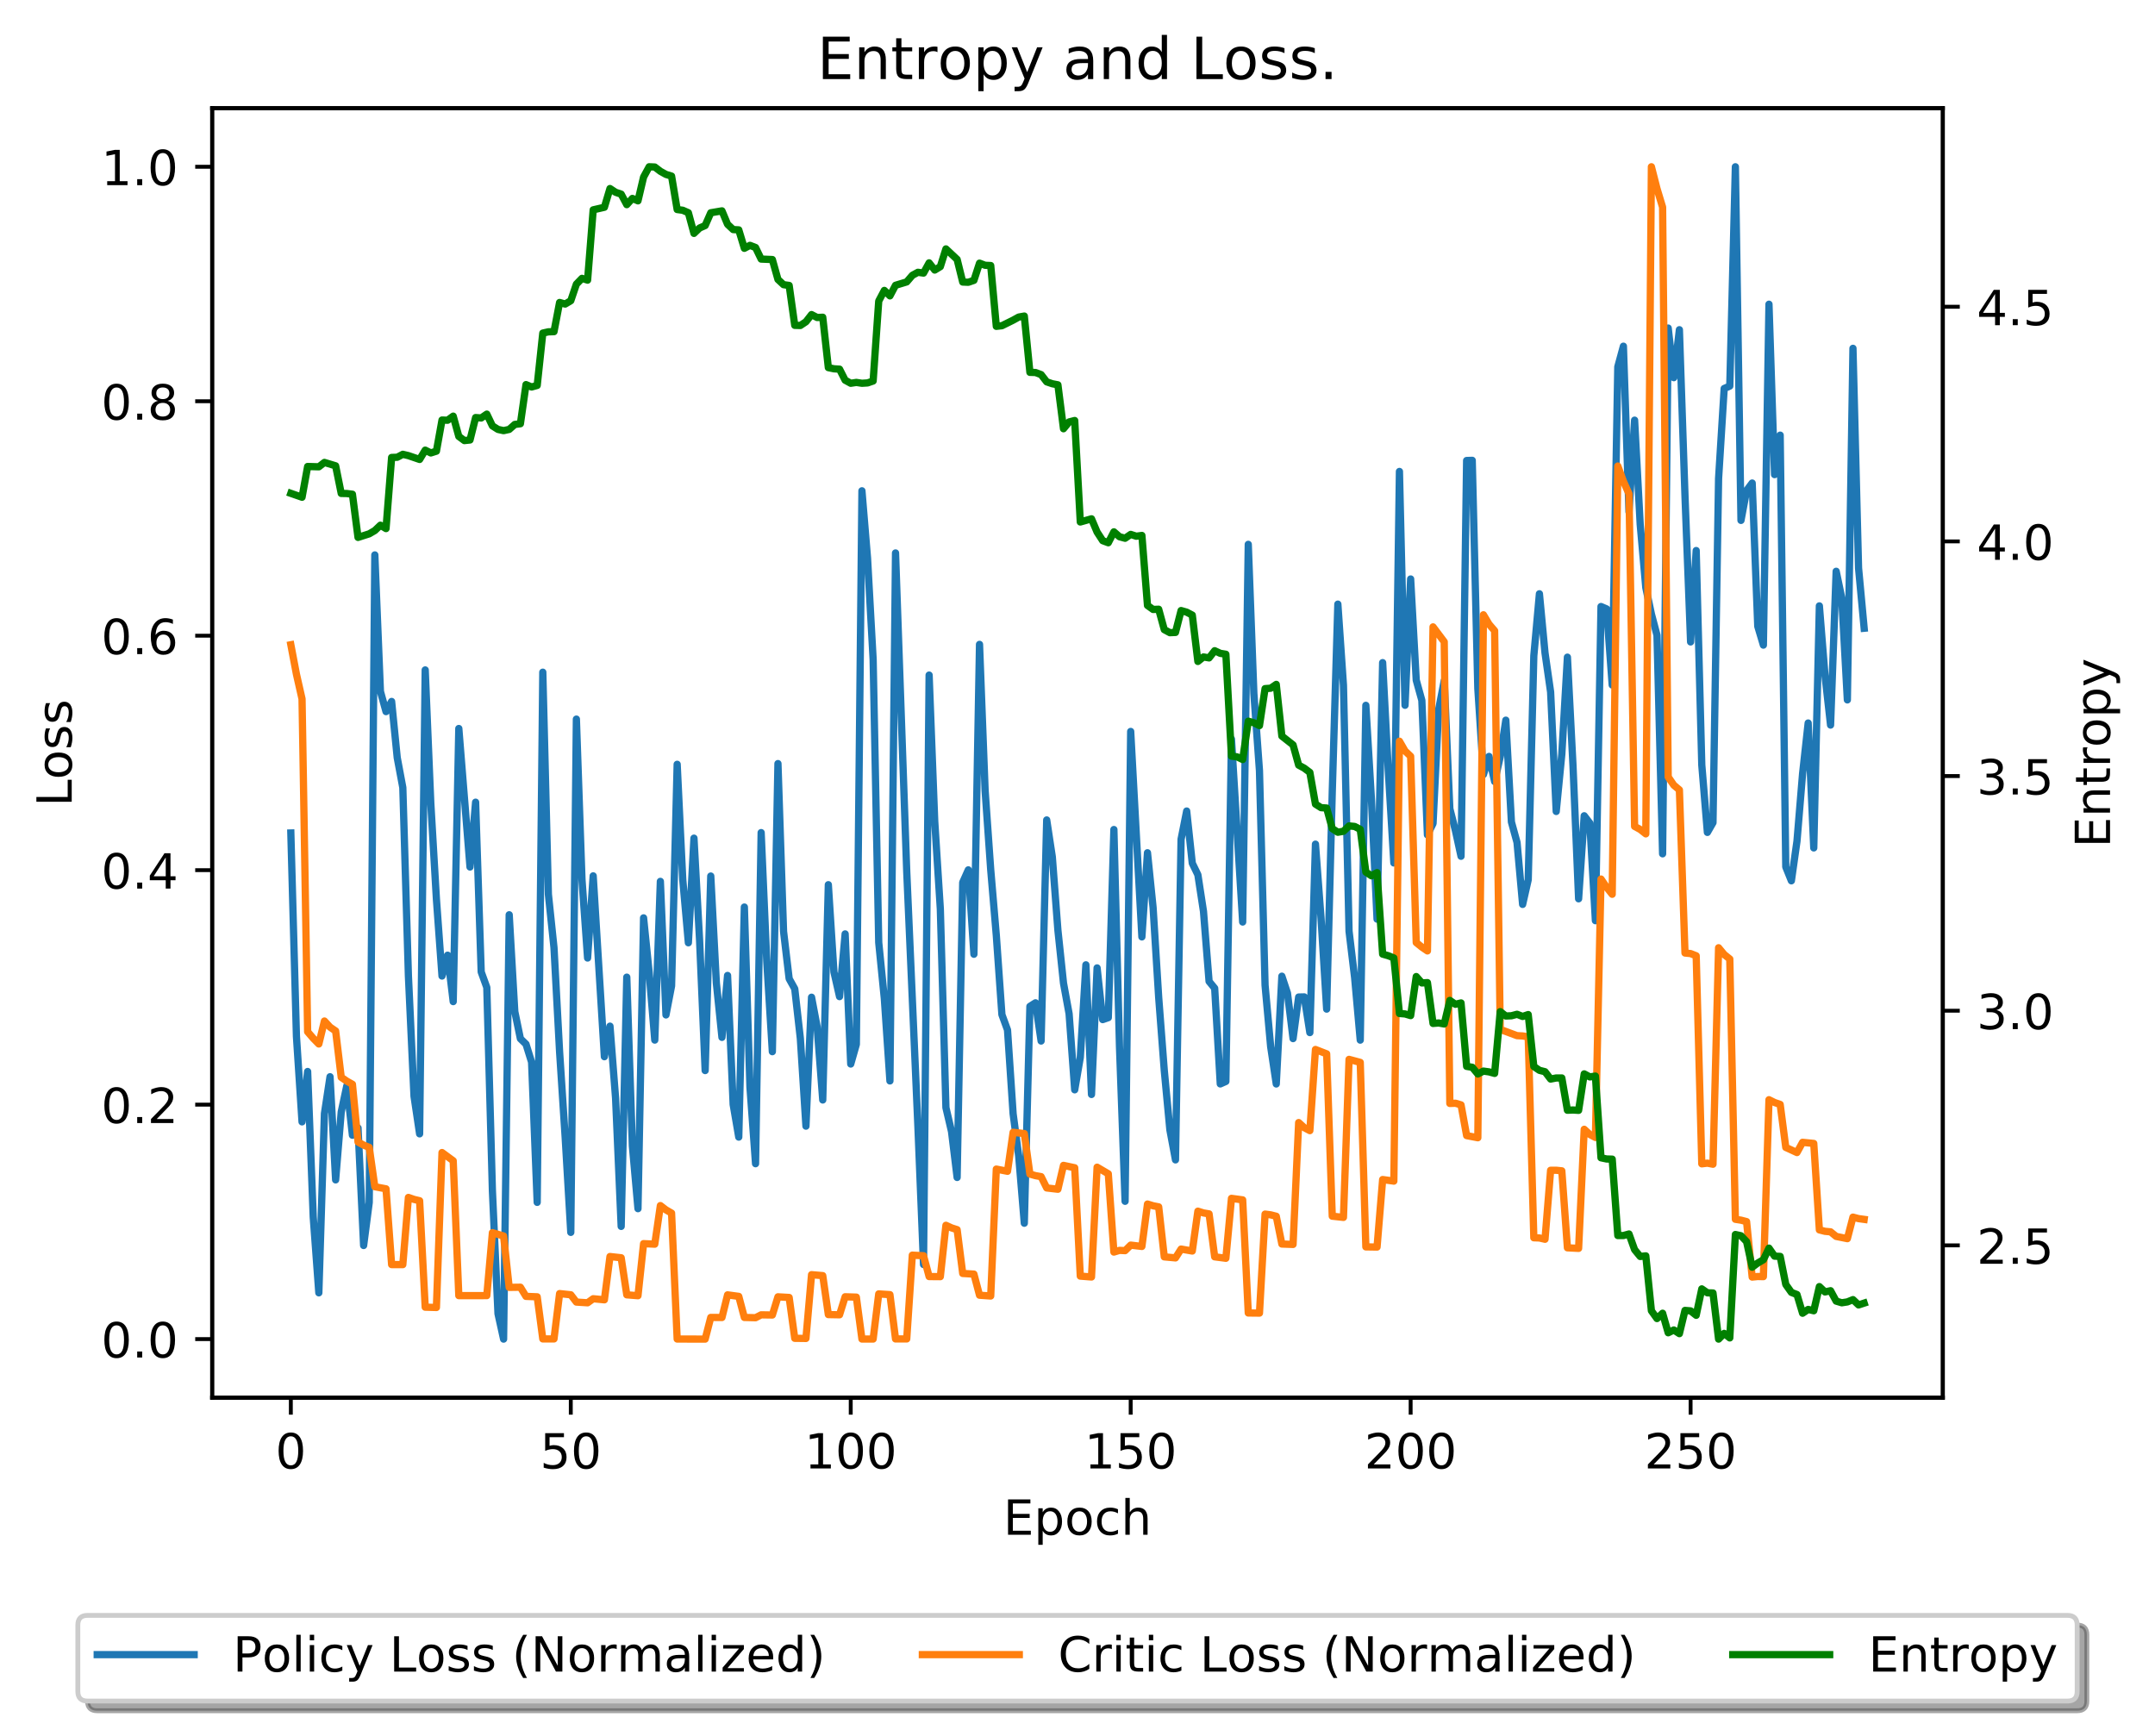 <?xml version="1.0" encoding="utf-8" standalone="no"?>
<!DOCTYPE svg PUBLIC "-//W3C//DTD SVG 1.1//EN"
  "http://www.w3.org/Graphics/SVG/1.1/DTD/svg11.dtd">
<!-- Created with matplotlib (https://matplotlib.org/) -->
<svg height="358.225pt" version="1.1" viewBox="0 0 444.683 358.225" width="444.683pt" xmlns="http://www.w3.org/2000/svg" xmlns:xlink="http://www.w3.org/1999/xlink">
 <defs>
  <style type="text/css">
*{stroke-linecap:butt;stroke-linejoin:round;}
  </style>
 </defs>
 <g id="figure_1">
  <g id="patch_1">
   <path d="M 0 358.225 
L 444.683 358.225 
L 444.683 0 
L 0 0 
z
" style="fill:#ffffff;"/>
  </g>
  <g id="axes_1">
   <g id="patch_2">
    <path d="M 43.781 288.43 
L 400.901 288.43 
L 400.901 22.318 
L 43.781 22.318 
z
" style="fill:#ffffff;"/>
   </g>
   <g id="matplotlib.axis_1">
    <g id="xtick_1">
     <g id="line2d_1">
      <defs>
       <path d="M 0 0 
L 0 3.5 
" id="m0bb31f934b" style="stroke:#000000;stroke-width:0.8;"/>
      </defs>
      <g>
       <use style="stroke:#000000;stroke-width:0.8;" x="60.014" xlink:href="#m0bb31f934b" y="288.43"/>
      </g>
     </g>
     <g id="text_1">
      <!-- 0 -->
      <defs>
       <path d="M 31.781 66.406 
Q 24.172 66.406 20.328 58.906 
Q 16.5 51.422 16.5 36.375 
Q 16.5 21.391 20.328 13.891 
Q 24.172 6.391 31.781 6.391 
Q 39.453 6.391 43.281 13.891 
Q 47.125 21.391 47.125 36.375 
Q 47.125 51.422 43.281 58.906 
Q 39.453 66.406 31.781 66.406 
z
M 31.781 74.219 
Q 44.047 74.219 50.516 64.516 
Q 56.984 54.828 56.984 36.375 
Q 56.984 17.969 50.516 8.266 
Q 44.047 -1.422 31.781 -1.422 
Q 19.531 -1.422 13.062 8.266 
Q 6.594 17.969 6.594 36.375 
Q 6.594 54.828 13.062 64.516 
Q 19.531 74.219 31.781 74.219 
z
" id="DejaVuSans-48"/>
      </defs>
      <g transform="translate(56.833 303.029)scale(0.1 -0.1)">
       <use xlink:href="#DejaVuSans-48"/>
      </g>
     </g>
    </g>
    <g id="xtick_2">
     <g id="line2d_2">
      <g>
       <use style="stroke:#000000;stroke-width:0.8;" x="117.782" xlink:href="#m0bb31f934b" y="288.43"/>
      </g>
     </g>
     <g id="text_2">
      <!-- 50 -->
      <defs>
       <path d="M 10.797 72.906 
L 49.516 72.906 
L 49.516 64.594 
L 19.828 64.594 
L 19.828 46.734 
Q 21.969 47.469 24.109 47.828 
Q 26.266 48.188 28.422 48.188 
Q 40.625 48.188 47.75 41.5 
Q 54.891 34.812 54.891 23.391 
Q 54.891 11.625 47.562 5.094 
Q 40.234 -1.422 26.906 -1.422 
Q 22.312 -1.422 17.547 -0.641 
Q 12.797 0.141 7.719 1.703 
L 7.719 11.625 
Q 12.109 9.234 16.797 8.062 
Q 21.484 6.891 26.703 6.891 
Q 35.156 6.891 40.078 11.328 
Q 45.016 15.766 45.016 23.391 
Q 45.016 31 40.078 35.438 
Q 35.156 39.891 26.703 39.891 
Q 22.75 39.891 18.812 39.016 
Q 14.891 38.141 10.797 36.281 
z
" id="DejaVuSans-53"/>
      </defs>
      <g transform="translate(111.419 303.029)scale(0.1 -0.1)">
       <use xlink:href="#DejaVuSans-53"/>
       <use x="63.623" xlink:href="#DejaVuSans-48"/>
      </g>
     </g>
    </g>
    <g id="xtick_3">
     <g id="line2d_3">
      <g>
       <use style="stroke:#000000;stroke-width:0.8;" x="175.549" xlink:href="#m0bb31f934b" y="288.43"/>
      </g>
     </g>
     <g id="text_3">
      <!-- 100 -->
      <defs>
       <path d="M 12.406 8.297 
L 28.516 8.297 
L 28.516 63.922 
L 10.984 60.406 
L 10.984 69.391 
L 28.422 72.906 
L 38.281 72.906 
L 38.281 8.297 
L 54.391 8.297 
L 54.391 0 
L 12.406 0 
z
" id="DejaVuSans-49"/>
      </defs>
      <g transform="translate(166.006 303.029)scale(0.1 -0.1)">
       <use xlink:href="#DejaVuSans-49"/>
       <use x="63.623" xlink:href="#DejaVuSans-48"/>
       <use x="127.246" xlink:href="#DejaVuSans-48"/>
      </g>
     </g>
    </g>
    <g id="xtick_4">
     <g id="line2d_4">
      <g>
       <use style="stroke:#000000;stroke-width:0.8;" x="233.317" xlink:href="#m0bb31f934b" y="288.43"/>
      </g>
     </g>
     <g id="text_4">
      <!-- 150 -->
      <g transform="translate(223.773 303.029)scale(0.1 -0.1)">
       <use xlink:href="#DejaVuSans-49"/>
       <use x="63.623" xlink:href="#DejaVuSans-53"/>
       <use x="127.246" xlink:href="#DejaVuSans-48"/>
      </g>
     </g>
    </g>
    <g id="xtick_5">
     <g id="line2d_5">
      <g>
       <use style="stroke:#000000;stroke-width:0.8;" x="291.085" xlink:href="#m0bb31f934b" y="288.43"/>
      </g>
     </g>
     <g id="text_5">
      <!-- 200 -->
      <defs>
       <path d="M 19.188 8.297 
L 53.609 8.297 
L 53.609 0 
L 7.328 0 
L 7.328 8.297 
Q 12.938 14.109 22.625 23.891 
Q 32.328 33.688 34.812 36.531 
Q 39.547 41.844 41.422 45.531 
Q 43.312 49.219 43.312 52.781 
Q 43.312 58.594 39.234 62.25 
Q 35.156 65.922 28.609 65.922 
Q 23.969 65.922 18.812 64.312 
Q 13.672 62.703 7.812 59.422 
L 7.812 69.391 
Q 13.766 71.781 18.938 73 
Q 24.125 74.219 28.422 74.219 
Q 39.75 74.219 46.484 68.547 
Q 53.219 62.891 53.219 53.422 
Q 53.219 48.922 51.531 44.891 
Q 49.859 40.875 45.406 35.406 
Q 44.188 33.984 37.641 27.219 
Q 31.109 20.453 19.188 8.297 
z
" id="DejaVuSans-50"/>
      </defs>
      <g transform="translate(281.541 303.029)scale(0.1 -0.1)">
       <use xlink:href="#DejaVuSans-50"/>
       <use x="63.623" xlink:href="#DejaVuSans-48"/>
       <use x="127.246" xlink:href="#DejaVuSans-48"/>
      </g>
     </g>
    </g>
    <g id="xtick_6">
     <g id="line2d_6">
      <g>
       <use style="stroke:#000000;stroke-width:0.8;" x="348.853" xlink:href="#m0bb31f934b" y="288.43"/>
      </g>
     </g>
     <g id="text_6">
      <!-- 250 -->
      <g transform="translate(339.309 303.029)scale(0.1 -0.1)">
       <use xlink:href="#DejaVuSans-50"/>
       <use x="63.623" xlink:href="#DejaVuSans-53"/>
       <use x="127.246" xlink:href="#DejaVuSans-48"/>
      </g>
     </g>
    </g>
    <g id="text_7">
     <!-- Epoch -->
     <defs>
      <path d="M 9.812 72.906 
L 55.906 72.906 
L 55.906 64.594 
L 19.672 64.594 
L 19.672 43.016 
L 54.391 43.016 
L 54.391 34.719 
L 19.672 34.719 
L 19.672 8.297 
L 56.781 8.297 
L 56.781 0 
L 9.812 0 
z
" id="DejaVuSans-69"/>
      <path d="M 18.109 8.203 
L 18.109 -20.797 
L 9.078 -20.797 
L 9.078 54.688 
L 18.109 54.688 
L 18.109 46.391 
Q 20.953 51.266 25.266 53.625 
Q 29.594 56 35.594 56 
Q 45.562 56 51.781 48.094 
Q 58.016 40.188 58.016 27.297 
Q 58.016 14.406 51.781 6.484 
Q 45.562 -1.422 35.594 -1.422 
Q 29.594 -1.422 25.266 0.953 
Q 20.953 3.328 18.109 8.203 
z
M 48.688 27.297 
Q 48.688 37.203 44.609 42.844 
Q 40.531 48.484 33.406 48.484 
Q 26.266 48.484 22.188 42.844 
Q 18.109 37.203 18.109 27.297 
Q 18.109 17.391 22.188 11.75 
Q 26.266 6.109 33.406 6.109 
Q 40.531 6.109 44.609 11.75 
Q 48.688 17.391 48.688 27.297 
z
" id="DejaVuSans-112"/>
      <path d="M 30.609 48.391 
Q 23.391 48.391 19.188 42.75 
Q 14.984 37.109 14.984 27.297 
Q 14.984 17.484 19.156 11.844 
Q 23.344 6.203 30.609 6.203 
Q 37.797 6.203 41.984 11.859 
Q 46.188 17.531 46.188 27.297 
Q 46.188 37.016 41.984 42.703 
Q 37.797 48.391 30.609 48.391 
z
M 30.609 56 
Q 42.328 56 49.016 48.375 
Q 55.719 40.766 55.719 27.297 
Q 55.719 13.875 49.016 6.219 
Q 42.328 -1.422 30.609 -1.422 
Q 18.844 -1.422 12.172 6.219 
Q 5.516 13.875 5.516 27.297 
Q 5.516 40.766 12.172 48.375 
Q 18.844 56 30.609 56 
z
" id="DejaVuSans-111"/>
      <path d="M 48.781 52.594 
L 48.781 44.188 
Q 44.969 46.297 41.141 47.344 
Q 37.312 48.391 33.406 48.391 
Q 24.656 48.391 19.812 42.844 
Q 14.984 37.312 14.984 27.297 
Q 14.984 17.281 19.812 11.734 
Q 24.656 6.203 33.406 6.203 
Q 37.312 6.203 41.141 7.25 
Q 44.969 8.297 48.781 10.406 
L 48.781 2.094 
Q 45.016 0.344 40.984 -0.531 
Q 36.969 -1.422 32.422 -1.422 
Q 20.062 -1.422 12.781 6.344 
Q 5.516 14.109 5.516 27.297 
Q 5.516 40.672 12.859 48.328 
Q 20.219 56 33.016 56 
Q 37.156 56 41.109 55.141 
Q 45.062 54.297 48.781 52.594 
z
" id="DejaVuSans-99"/>
      <path d="M 54.891 33.016 
L 54.891 0 
L 45.906 0 
L 45.906 32.719 
Q 45.906 40.484 42.875 44.328 
Q 39.844 48.188 33.797 48.188 
Q 26.516 48.188 22.312 43.547 
Q 18.109 38.922 18.109 30.906 
L 18.109 0 
L 9.078 0 
L 9.078 75.984 
L 18.109 75.984 
L 18.109 46.188 
Q 21.344 51.125 25.703 53.562 
Q 30.078 56 35.797 56 
Q 45.219 56 50.047 50.172 
Q 54.891 44.344 54.891 33.016 
z
" id="DejaVuSans-104"/>
     </defs>
     <g transform="translate(207.03 316.707)scale(0.1 -0.1)">
      <use xlink:href="#DejaVuSans-69"/>
      <use x="63.184" xlink:href="#DejaVuSans-112"/>
      <use x="126.66" xlink:href="#DejaVuSans-111"/>
      <use x="187.842" xlink:href="#DejaVuSans-99"/>
      <use x="242.822" xlink:href="#DejaVuSans-104"/>
     </g>
    </g>
   </g>
   <g id="matplotlib.axis_2">
    <g id="ytick_1">
     <g id="line2d_7">
      <defs>
       <path d="M 0 0 
L -3.5 0 
" id="m8cf55e0843" style="stroke:#000000;stroke-width:0.8;"/>
      </defs>
      <g>
       <use style="stroke:#000000;stroke-width:0.8;" x="43.781" xlink:href="#m8cf55e0843" y="276.334"/>
      </g>
     </g>
     <g id="text_8">
      <!-- 0.0 -->
      <defs>
       <path d="M 10.688 12.406 
L 21 12.406 
L 21 0 
L 10.688 0 
z
" id="DejaVuSans-46"/>
      </defs>
      <g transform="translate(20.878 280.133)scale(0.1 -0.1)">
       <use xlink:href="#DejaVuSans-48"/>
       <use x="63.623" xlink:href="#DejaVuSans-46"/>
       <use x="95.41" xlink:href="#DejaVuSans-48"/>
      </g>
     </g>
    </g>
    <g id="ytick_2">
     <g id="line2d_8">
      <g>
       <use style="stroke:#000000;stroke-width:0.8;" x="43.781" xlink:href="#m8cf55e0843" y="227.95"/>
      </g>
     </g>
     <g id="text_9">
      <!-- 0.2 -->
      <g transform="translate(20.878 231.749)scale(0.1 -0.1)">
       <use xlink:href="#DejaVuSans-48"/>
       <use x="63.623" xlink:href="#DejaVuSans-46"/>
       <use x="95.41" xlink:href="#DejaVuSans-50"/>
      </g>
     </g>
    </g>
    <g id="ytick_3">
     <g id="line2d_9">
      <g>
       <use style="stroke:#000000;stroke-width:0.8;" x="43.781" xlink:href="#m8cf55e0843" y="179.566"/>
      </g>
     </g>
     <g id="text_10">
      <!-- 0.4 -->
      <defs>
       <path d="M 37.797 64.312 
L 12.891 25.391 
L 37.797 25.391 
z
M 35.203 72.906 
L 47.609 72.906 
L 47.609 25.391 
L 58.016 25.391 
L 58.016 17.188 
L 47.609 17.188 
L 47.609 0 
L 37.797 0 
L 37.797 17.188 
L 4.891 17.188 
L 4.891 26.703 
z
" id="DejaVuSans-52"/>
      </defs>
      <g transform="translate(20.878 183.365)scale(0.1 -0.1)">
       <use xlink:href="#DejaVuSans-48"/>
       <use x="63.623" xlink:href="#DejaVuSans-46"/>
       <use x="95.41" xlink:href="#DejaVuSans-52"/>
      </g>
     </g>
    </g>
    <g id="ytick_4">
     <g id="line2d_10">
      <g>
       <use style="stroke:#000000;stroke-width:0.8;" x="43.781" xlink:href="#m8cf55e0843" y="131.182"/>
      </g>
     </g>
     <g id="text_11">
      <!-- 0.6 -->
      <defs>
       <path d="M 33.016 40.375 
Q 26.375 40.375 22.484 35.828 
Q 18.609 31.297 18.609 23.391 
Q 18.609 15.531 22.484 10.953 
Q 26.375 6.391 33.016 6.391 
Q 39.656 6.391 43.531 10.953 
Q 47.406 15.531 47.406 23.391 
Q 47.406 31.297 43.531 35.828 
Q 39.656 40.375 33.016 40.375 
z
M 52.594 71.297 
L 52.594 62.312 
Q 48.875 64.062 45.094 64.984 
Q 41.312 65.922 37.594 65.922 
Q 27.828 65.922 22.672 59.328 
Q 17.531 52.734 16.797 39.406 
Q 19.672 43.656 24.016 45.922 
Q 28.375 48.188 33.594 48.188 
Q 44.578 48.188 50.953 41.516 
Q 57.328 34.859 57.328 23.391 
Q 57.328 12.156 50.688 5.359 
Q 44.047 -1.422 33.016 -1.422 
Q 20.359 -1.422 13.672 8.266 
Q 6.984 17.969 6.984 36.375 
Q 6.984 53.656 15.188 63.938 
Q 23.391 74.219 37.203 74.219 
Q 40.922 74.219 44.703 73.484 
Q 48.484 72.75 52.594 71.297 
z
" id="DejaVuSans-54"/>
      </defs>
      <g transform="translate(20.878 134.981)scale(0.1 -0.1)">
       <use xlink:href="#DejaVuSans-48"/>
       <use x="63.623" xlink:href="#DejaVuSans-46"/>
       <use x="95.41" xlink:href="#DejaVuSans-54"/>
      </g>
     </g>
    </g>
    <g id="ytick_5">
     <g id="line2d_11">
      <g>
       <use style="stroke:#000000;stroke-width:0.8;" x="43.781" xlink:href="#m8cf55e0843" y="82.798"/>
      </g>
     </g>
     <g id="text_12">
      <!-- 0.8 -->
      <defs>
       <path d="M 31.781 34.625 
Q 24.75 34.625 20.719 30.859 
Q 16.703 27.094 16.703 20.516 
Q 16.703 13.922 20.719 10.156 
Q 24.75 6.391 31.781 6.391 
Q 38.812 6.391 42.859 10.172 
Q 46.922 13.969 46.922 20.516 
Q 46.922 27.094 42.891 30.859 
Q 38.875 34.625 31.781 34.625 
z
M 21.922 38.812 
Q 15.578 40.375 12.031 44.719 
Q 8.5 49.078 8.5 55.328 
Q 8.5 64.062 14.719 69.141 
Q 20.953 74.219 31.781 74.219 
Q 42.672 74.219 48.875 69.141 
Q 55.078 64.062 55.078 55.328 
Q 55.078 49.078 51.531 44.719 
Q 48 40.375 41.703 38.812 
Q 48.828 37.156 52.797 32.312 
Q 56.781 27.484 56.781 20.516 
Q 56.781 9.906 50.312 4.234 
Q 43.844 -1.422 31.781 -1.422 
Q 19.734 -1.422 13.25 4.234 
Q 6.781 9.906 6.781 20.516 
Q 6.781 27.484 10.781 32.312 
Q 14.797 37.156 21.922 38.812 
z
M 18.312 54.391 
Q 18.312 48.734 21.844 45.562 
Q 25.391 42.391 31.781 42.391 
Q 38.141 42.391 41.719 45.562 
Q 45.312 48.734 45.312 54.391 
Q 45.312 60.062 41.719 63.234 
Q 38.141 66.406 31.781 66.406 
Q 25.391 66.406 21.844 63.234 
Q 18.312 60.062 18.312 54.391 
z
" id="DejaVuSans-56"/>
      </defs>
      <g transform="translate(20.878 86.597)scale(0.1 -0.1)">
       <use xlink:href="#DejaVuSans-48"/>
       <use x="63.623" xlink:href="#DejaVuSans-46"/>
       <use x="95.41" xlink:href="#DejaVuSans-56"/>
      </g>
     </g>
    </g>
    <g id="ytick_6">
     <g id="line2d_12">
      <g>
       <use style="stroke:#000000;stroke-width:0.8;" x="43.781" xlink:href="#m8cf55e0843" y="34.414"/>
      </g>
     </g>
     <g id="text_13">
      <!-- 1.0 -->
      <g transform="translate(20.878 38.213)scale(0.1 -0.1)">
       <use xlink:href="#DejaVuSans-49"/>
       <use x="63.623" xlink:href="#DejaVuSans-46"/>
       <use x="95.41" xlink:href="#DejaVuSans-48"/>
      </g>
     </g>
    </g>
    <g id="text_14">
     <!-- Loss -->
     <defs>
      <path d="M 9.812 72.906 
L 19.672 72.906 
L 19.672 8.297 
L 55.172 8.297 
L 55.172 0 
L 9.812 0 
z
" id="DejaVuSans-76"/>
      <path d="M 44.281 53.078 
L 44.281 44.578 
Q 40.484 46.531 36.375 47.5 
Q 32.281 48.484 27.875 48.484 
Q 21.188 48.484 17.844 46.438 
Q 14.5 44.391 14.5 40.281 
Q 14.5 37.156 16.891 35.375 
Q 19.281 33.594 26.516 31.984 
L 29.594 31.297 
Q 39.156 29.25 43.188 25.516 
Q 47.219 21.781 47.219 15.094 
Q 47.219 7.469 41.188 3.016 
Q 35.156 -1.422 24.609 -1.422 
Q 20.219 -1.422 15.453 -0.562 
Q 10.688 0.297 5.422 2 
L 5.422 11.281 
Q 10.406 8.688 15.234 7.391 
Q 20.062 6.109 24.812 6.109 
Q 31.156 6.109 34.562 8.281 
Q 37.984 10.453 37.984 14.406 
Q 37.984 18.062 35.516 20.016 
Q 33.062 21.969 24.703 23.781 
L 21.578 24.516 
Q 13.234 26.266 9.516 29.906 
Q 5.812 33.547 5.812 39.891 
Q 5.812 47.609 11.281 51.797 
Q 16.75 56 26.812 56 
Q 31.781 56 36.172 55.266 
Q 40.578 54.547 44.281 53.078 
z
" id="DejaVuSans-115"/>
     </defs>
     <g transform="translate(14.798 166.428)rotate(-90)scale(0.1 -0.1)">
      <use xlink:href="#DejaVuSans-76"/>
      <use x="55.697" xlink:href="#DejaVuSans-111"/>
      <use x="116.879" xlink:href="#DejaVuSans-115"/>
      <use x="168.979" xlink:href="#DejaVuSans-115"/>
     </g>
    </g>
   </g>
   <g id="line2d_13">
    <path clip-path="url(#p7b9bcacc48)" d="M 60.014 171.892 
L 61.169 213.849 
L 62.325 231.503 
L 63.48 221.111 
L 64.635 251.12 
L 65.791 266.784 
L 66.946 229.789 
L 68.101 222.191 
L 69.257 243.477 
L 70.412 229.453 
L 71.568 224.04 
L 72.723 234.263 
L 73.878 232.754 
L 75.034 257.017 
L 76.189 248.136 
L 77.344 114.512 
L 78.5 142.673 
L 79.655 146.846 
L 80.81 144.751 
L 81.966 156.343 
L 83.121 162.526 
L 84.276 201.398 
L 85.432 226.22 
L 86.587 233.977 
L 87.742 138.248 
L 88.898 165.804 
L 90.053 185.527 
L 91.209 201.411 
L 92.364 197.113 
L 93.519 206.687 
L 94.675 150.332 
L 96.985 178.913 
L 98.141 165.54 
L 99.296 200.57 
L 100.451 203.76 
L 101.607 245.698 
L 102.762 271.091 
L 103.917 276.334 
L 105.073 188.769 
L 106.228 208.75 
L 107.384 214.343 
L 108.539 215.464 
L 109.694 219.18 
L 110.85 248.116 
L 112.005 138.713 
L 113.16 184.551 
L 114.316 195.569 
L 115.471 217.03 
L 116.626 234.727 
L 117.782 254.308 
L 118.937 148.394 
L 120.092 181.509 
L 121.248 197.695 
L 122.403 180.742 
L 124.714 218.056 
L 125.869 211.757 
L 127.025 226.617 
L 128.18 253.074 
L 129.335 201.645 
L 130.491 236.464 
L 131.646 249.416 
L 132.801 189.41 
L 133.957 200.714 
L 135.112 214.627 
L 136.267 181.879 
L 137.423 209.435 
L 138.578 203.448 
L 139.733 157.719 
L 140.889 181.539 
L 142.044 194.549 
L 143.199 172.962 
L 144.355 193.936 
L 145.51 220.916 
L 146.666 180.779 
L 147.821 202.839 
L 148.976 214.067 
L 150.132 201.293 
L 151.287 227.915 
L 152.442 234.648 
L 153.598 187.176 
L 154.753 224.311 
L 155.908 240.137 
L 157.064 171.814 
L 158.219 198.319 
L 159.374 217.018 
L 160.53 157.575 
L 161.685 192.196 
L 162.841 201.964 
L 163.996 204.046 
L 165.151 214.297 
L 166.307 232.386 
L 167.462 205.786 
L 168.617 211.903 
L 169.773 226.985 
L 170.928 182.566 
L 172.083 200.582 
L 173.239 205.657 
L 174.394 192.719 
L 175.549 219.566 
L 176.705 215.5 
L 177.86 101.282 
L 179.015 115.196 
L 180.171 136.066 
L 181.326 194.498 
L 182.482 206.068 
L 183.637 223.058 
L 184.792 114.107 
L 187.103 179.805 
L 189.414 232.566 
L 190.569 260.947 
L 191.724 139.308 
L 192.88 169.465 
L 194.035 187.552 
L 195.19 228.564 
L 196.346 233.508 
L 197.501 242.976 
L 198.656 182.093 
L 199.812 179.503 
L 200.967 196.913 
L 202.123 132.971 
L 203.278 163.138 
L 204.433 179.461 
L 205.589 193.044 
L 206.744 209.375 
L 207.899 212.539 
L 209.055 229.826 
L 210.21 238.56 
L 211.365 252.421 
L 212.521 207.673 
L 213.676 206.938 
L 214.831 214.823 
L 215.987 169.204 
L 217.142 176.815 
L 218.298 191.951 
L 219.453 202.886 
L 220.608 209.198 
L 221.764 224.89 
L 222.919 218.206 
L 224.074 199.101 
L 225.23 225.85 
L 226.385 199.735 
L 227.54 210.401 
L 228.696 210 
L 229.851 171.179 
L 231.006 215.95 
L 232.162 247.894 
L 233.317 150.94 
L 235.628 193.333 
L 236.783 175.972 
L 237.939 187.281 
L 239.094 205.822 
L 240.249 220.904 
L 241.405 233.153 
L 242.56 239.35 
L 243.715 173.191 
L 244.871 167.363 
L 246.026 178.13 
L 247.181 180.514 
L 248.337 188.053 
L 249.492 202.518 
L 250.647 203.927 
L 251.803 223.674 
L 252.958 223.162 
L 254.113 152.522 
L 256.424 190.263 
L 257.58 112.332 
L 258.735 143.089 
L 259.89 159.041 
L 261.046 203.308 
L 262.201 215.995 
L 263.356 223.683 
L 264.512 201.446 
L 265.667 204.941 
L 266.822 214.322 
L 267.978 205.748 
L 269.133 205.721 
L 270.288 213.083 
L 271.444 174.194 
L 272.599 189.527 
L 273.755 208.237 
L 274.91 163.452 
L 276.065 124.668 
L 277.221 141.397 
L 278.376 192.164 
L 279.531 201.763 
L 280.687 214.634 
L 281.842 145.552 
L 282.997 164.988 
L 284.153 189.672 
L 285.308 136.739 
L 286.463 158.867 
L 287.619 178.077 
L 288.774 97.289 
L 289.929 145.54 
L 291.085 119.477 
L 292.24 140.353 
L 293.396 144.53 
L 294.551 172.286 
L 295.706 169.934 
L 296.862 146.431 
L 298.017 140.457 
L 299.172 166.881 
L 300.328 171.408 
L 301.483 176.697 
L 302.638 95.03 
L 303.794 94.995 
L 304.949 142.068 
L 306.104 159.837 
L 307.26 156.097 
L 308.415 161.279 
L 309.57 156.15 
L 310.726 148.613 
L 311.881 169.619 
L 313.037 173.838 
L 314.192 186.631 
L 315.347 181.535 
L 316.503 135.33 
L 317.658 122.53 
L 318.813 134.737 
L 319.969 142.804 
L 321.124 167.45 
L 322.279 155.626 
L 323.435 135.611 
L 324.59 158.064 
L 325.745 185.473 
L 326.901 168.343 
L 328.056 169.851 
L 329.212 189.988 
L 330.367 125.16 
L 331.522 125.657 
L 332.678 141.356 
L 333.833 75.695 
L 334.988 71.44 
L 336.144 105.629 
L 337.299 86.705 
L 338.454 108.21 
L 339.61 121.254 
L 340.765 126.711 
L 341.92 131.087 
L 343.076 176.188 
L 344.231 67.698 
L 345.386 77.931 
L 346.542 68.04 
L 347.697 102.358 
L 348.853 132.467 
L 350.008 113.607 
L 351.163 157.853 
L 352.319 171.772 
L 353.474 169.755 
L 354.629 98.732 
L 355.785 80.167 
L 356.94 79.671 
L 358.095 34.414 
L 359.251 107.387 
L 360.406 101.231 
L 361.561 99.678 
L 362.717 129.253 
L 363.872 133.122 
L 365.027 62.781 
L 366.183 97.94 
L 367.338 89.796 
L 368.494 178.897 
L 369.649 181.758 
L 370.804 173.596 
L 371.96 159.675 
L 373.115 149.199 
L 374.27 174.973 
L 375.426 125.029 
L 376.581 139.318 
L 377.736 149.622 
L 378.892 117.888 
L 380.047 123.402 
L 381.202 144.429 
L 382.358 71.881 
L 383.513 117.239 
L 384.669 129.643 
L 384.669 129.643 
" style="fill:none;stroke:#1f77b4;stroke-linecap:square;stroke-width:1.5;"/>
   </g>
   <g id="line2d_14">
    <path clip-path="url(#p7b9bcacc48)" d="M 60.014 133.05 
L 61.169 139.128 
L 62.325 144.227 
L 63.48 212.912 
L 64.635 214.259 
L 65.791 215.432 
L 66.946 210.697 
L 68.101 211.957 
L 69.257 212.748 
L 70.412 222.312 
L 71.568 223.101 
L 72.723 223.747 
L 73.878 235.659 
L 75.034 236.301 
L 76.189 236.768 
L 77.344 244.886 
L 79.655 245.326 
L 80.81 260.955 
L 83.121 260.962 
L 84.276 247.099 
L 85.432 247.504 
L 86.587 247.777 
L 87.742 269.747 
L 90.053 269.809 
L 91.209 237.835 
L 93.519 239.533 
L 94.675 267.363 
L 100.451 267.358 
L 101.607 254.37 
L 103.917 255.063 
L 105.073 265.66 
L 107.384 265.628 
L 108.539 267.518 
L 110.85 267.606 
L 112.005 276.293 
L 114.316 276.295 
L 115.471 266.941 
L 117.782 267.188 
L 118.937 268.693 
L 121.248 268.838 
L 122.403 268.002 
L 124.714 268.225 
L 125.869 259.294 
L 128.18 259.55 
L 129.335 267.196 
L 131.646 267.378 
L 132.801 256.636 
L 135.112 256.742 
L 136.267 248.781 
L 137.423 249.667 
L 138.578 250.331 
L 139.733 276.318 
L 145.51 276.334 
L 146.666 271.858 
L 148.976 271.878 
L 150.132 267.204 
L 152.442 267.517 
L 153.598 271.866 
L 155.908 271.921 
L 157.064 271.325 
L 159.374 271.361 
L 160.53 267.609 
L 162.841 267.742 
L 163.996 276.169 
L 166.307 276.197 
L 167.462 263.039 
L 169.773 263.234 
L 170.928 271.275 
L 173.239 271.316 
L 174.394 267.6 
L 176.705 267.673 
L 177.86 276.318 
L 180.171 276.322 
L 181.326 267.006 
L 183.637 267.159 
L 184.792 276.297 
L 187.103 276.297 
L 188.258 259.011 
L 190.569 259.13 
L 191.724 263.427 
L 194.035 263.447 
L 195.19 252.848 
L 196.346 253.38 
L 197.501 253.749 
L 198.656 262.786 
L 200.967 262.921 
L 202.123 267.276 
L 204.433 267.438 
L 205.589 241.251 
L 207.899 241.705 
L 209.055 233.656 
L 211.365 233.925 
L 212.521 242.277 
L 213.676 242.605 
L 214.831 242.808 
L 215.987 245.142 
L 218.298 245.41 
L 219.453 240.485 
L 221.764 240.976 
L 222.919 263.334 
L 225.23 263.518 
L 226.385 240.86 
L 228.696 242.218 
L 229.851 258.373 
L 231.006 258.021 
L 232.162 258.077 
L 233.317 256.938 
L 235.628 257.214 
L 236.783 248.466 
L 237.939 248.817 
L 239.094 249.046 
L 240.249 259.364 
L 242.56 259.575 
L 243.715 257.755 
L 246.026 258.159 
L 247.181 249.938 
L 248.337 250.296 
L 249.492 250.494 
L 250.647 259.356 
L 252.958 259.655 
L 254.113 247.291 
L 256.424 247.605 
L 257.58 270.945 
L 259.89 270.968 
L 261.046 250.539 
L 262.201 250.69 
L 263.356 250.983 
L 264.512 256.714 
L 266.822 256.797 
L 267.978 231.65 
L 269.133 232.702 
L 270.288 233.313 
L 271.444 216.57 
L 273.755 217.471 
L 274.91 250.967 
L 277.221 251.219 
L 278.376 218.61 
L 280.687 219.229 
L 281.842 257.303 
L 284.153 257.339 
L 285.308 243.407 
L 287.619 243.731 
L 288.774 152.956 
L 289.929 154.966 
L 291.085 156.068 
L 292.24 194.506 
L 293.396 195.44 
L 294.551 196.228 
L 295.706 129.363 
L 298.017 132.447 
L 299.172 227.706 
L 300.328 227.661 
L 301.483 228 
L 302.638 234.339 
L 304.949 234.783 
L 306.104 126.865 
L 307.26 128.814 
L 308.415 130.156 
L 309.57 212.422 
L 313.037 213.714 
L 314.192 213.774 
L 315.347 213.954 
L 316.503 255.423 
L 317.658 255.465 
L 318.813 255.73 
L 319.969 241.495 
L 321.124 241.49 
L 322.279 241.611 
L 323.435 257.493 
L 325.745 257.612 
L 326.901 233.039 
L 328.056 234.099 
L 329.212 234.72 
L 330.367 181.4 
L 331.522 183.096 
L 332.678 184.539 
L 333.833 96.174 
L 334.988 99.318 
L 336.144 101.92 
L 337.299 170.53 
L 338.454 171.164 
L 339.61 172.07 
L 340.765 34.414 
L 341.92 38.932 
L 343.076 42.756 
L 344.231 160.33 
L 345.386 162.023 
L 346.542 162.995 
L 347.697 196.66 
L 348.853 196.778 
L 350.008 197.231 
L 351.163 240.163 
L 352.319 240.025 
L 353.474 240.244 
L 354.629 195.576 
L 355.785 196.973 
L 356.94 197.894 
L 358.095 251.609 
L 359.251 251.788 
L 360.406 252.086 
L 361.561 263.532 
L 362.717 263.418 
L 363.872 263.443 
L 365.027 226.934 
L 366.183 227.509 
L 367.338 227.906 
L 368.494 236.777 
L 370.804 237.837 
L 371.96 235.727 
L 374.27 235.957 
L 375.426 253.796 
L 376.581 254.091 
L 377.736 254.199 
L 378.892 255.143 
L 381.202 255.605 
L 382.358 251.164 
L 383.513 251.472 
L 384.669 251.629 
L 384.669 251.629 
" style="fill:none;stroke:#ff7f0e;stroke-linecap:square;stroke-width:1.5;"/>
   </g>
   <g id="patch_3">
    <path d="M 43.781 288.43 
L 43.781 22.318 
" style="fill:none;stroke:#000000;stroke-linecap:square;stroke-linejoin:miter;stroke-width:0.8;"/>
   </g>
   <g id="patch_4">
    <path d="M 400.901 288.43 
L 400.901 22.318 
" style="fill:none;stroke:#000000;stroke-linecap:square;stroke-linejoin:miter;stroke-width:0.8;"/>
   </g>
   <g id="patch_5">
    <path d="M 43.781 288.43 
L 400.901 288.43 
" style="fill:none;stroke:#000000;stroke-linecap:square;stroke-linejoin:miter;stroke-width:0.8;"/>
   </g>
   <g id="patch_6">
    <path d="M 43.781 22.318 
L 400.901 22.318 
" style="fill:none;stroke:#000000;stroke-linecap:square;stroke-linejoin:miter;stroke-width:0.8;"/>
   </g>
   <g id="text_15">
    <!-- Entropy and Loss. -->
    <defs>
     <path d="M 54.891 33.016 
L 54.891 0 
L 45.906 0 
L 45.906 32.719 
Q 45.906 40.484 42.875 44.328 
Q 39.844 48.188 33.797 48.188 
Q 26.516 48.188 22.312 43.547 
Q 18.109 38.922 18.109 30.906 
L 18.109 0 
L 9.078 0 
L 9.078 54.688 
L 18.109 54.688 
L 18.109 46.188 
Q 21.344 51.125 25.703 53.562 
Q 30.078 56 35.797 56 
Q 45.219 56 50.047 50.172 
Q 54.891 44.344 54.891 33.016 
z
" id="DejaVuSans-110"/>
     <path d="M 18.312 70.219 
L 18.312 54.688 
L 36.812 54.688 
L 36.812 47.703 
L 18.312 47.703 
L 18.312 18.016 
Q 18.312 11.328 20.141 9.422 
Q 21.969 7.516 27.594 7.516 
L 36.812 7.516 
L 36.812 0 
L 27.594 0 
Q 17.188 0 13.234 3.875 
Q 9.281 7.766 9.281 18.016 
L 9.281 47.703 
L 2.688 47.703 
L 2.688 54.688 
L 9.281 54.688 
L 9.281 70.219 
z
" id="DejaVuSans-116"/>
     <path d="M 41.109 46.297 
Q 39.594 47.172 37.812 47.578 
Q 36.031 48 33.891 48 
Q 26.266 48 22.188 43.047 
Q 18.109 38.094 18.109 28.812 
L 18.109 0 
L 9.078 0 
L 9.078 54.688 
L 18.109 54.688 
L 18.109 46.188 
Q 20.953 51.172 25.484 53.578 
Q 30.031 56 36.531 56 
Q 37.453 56 38.578 55.875 
Q 39.703 55.766 41.062 55.516 
z
" id="DejaVuSans-114"/>
     <path d="M 32.172 -5.078 
Q 28.375 -14.844 24.75 -17.812 
Q 21.141 -20.797 15.094 -20.797 
L 7.906 -20.797 
L 7.906 -13.281 
L 13.188 -13.281 
Q 16.891 -13.281 18.938 -11.516 
Q 21 -9.766 23.484 -3.219 
L 25.094 0.875 
L 2.984 54.688 
L 12.5 54.688 
L 29.594 11.922 
L 46.688 54.688 
L 56.203 54.688 
z
" id="DejaVuSans-121"/>
     <path id="DejaVuSans-32"/>
     <path d="M 34.281 27.484 
Q 23.391 27.484 19.188 25 
Q 14.984 22.516 14.984 16.5 
Q 14.984 11.719 18.141 8.906 
Q 21.297 6.109 26.703 6.109 
Q 34.188 6.109 38.703 11.406 
Q 43.219 16.703 43.219 25.484 
L 43.219 27.484 
z
M 52.203 31.203 
L 52.203 0 
L 43.219 0 
L 43.219 8.297 
Q 40.141 3.328 35.547 0.953 
Q 30.953 -1.422 24.312 -1.422 
Q 15.922 -1.422 10.953 3.297 
Q 6 8.016 6 15.922 
Q 6 25.141 12.172 29.828 
Q 18.359 34.516 30.609 34.516 
L 43.219 34.516 
L 43.219 35.406 
Q 43.219 41.609 39.141 45 
Q 35.062 48.391 27.688 48.391 
Q 23 48.391 18.547 47.266 
Q 14.109 46.141 10.016 43.891 
L 10.016 52.203 
Q 14.938 54.109 19.578 55.047 
Q 24.219 56 28.609 56 
Q 40.484 56 46.344 49.844 
Q 52.203 43.703 52.203 31.203 
z
" id="DejaVuSans-97"/>
     <path d="M 45.406 46.391 
L 45.406 75.984 
L 54.391 75.984 
L 54.391 0 
L 45.406 0 
L 45.406 8.203 
Q 42.578 3.328 38.25 0.953 
Q 33.938 -1.422 27.875 -1.422 
Q 17.969 -1.422 11.734 6.484 
Q 5.516 14.406 5.516 27.297 
Q 5.516 40.188 11.734 48.094 
Q 17.969 56 27.875 56 
Q 33.938 56 38.25 53.625 
Q 42.578 51.266 45.406 46.391 
z
M 14.797 27.297 
Q 14.797 17.391 18.875 11.75 
Q 22.953 6.109 30.078 6.109 
Q 37.203 6.109 41.297 11.75 
Q 45.406 17.391 45.406 27.297 
Q 45.406 37.203 41.297 42.844 
Q 37.203 48.484 30.078 48.484 
Q 22.953 48.484 18.875 42.844 
Q 14.797 37.203 14.797 27.297 
z
" id="DejaVuSans-100"/>
    </defs>
    <g transform="translate(168.625 16.318)scale(0.12 -0.12)">
     <use xlink:href="#DejaVuSans-69"/>
     <use x="63.184" xlink:href="#DejaVuSans-110"/>
     <use x="126.562" xlink:href="#DejaVuSans-116"/>
     <use x="165.771" xlink:href="#DejaVuSans-114"/>
     <use x="206.854" xlink:href="#DejaVuSans-111"/>
     <use x="268.035" xlink:href="#DejaVuSans-112"/>
     <use x="331.512" xlink:href="#DejaVuSans-121"/>
     <use x="390.691" xlink:href="#DejaVuSans-32"/>
     <use x="422.479" xlink:href="#DejaVuSans-97"/>
     <use x="483.758" xlink:href="#DejaVuSans-110"/>
     <use x="547.137" xlink:href="#DejaVuSans-100"/>
     <use x="610.613" xlink:href="#DejaVuSans-32"/>
     <use x="642.4" xlink:href="#DejaVuSans-76"/>
     <use x="698.098" xlink:href="#DejaVuSans-111"/>
     <use x="759.279" xlink:href="#DejaVuSans-115"/>
     <use x="811.379" xlink:href="#DejaVuSans-115"/>
     <use x="863.479" xlink:href="#DejaVuSans-46"/>
    </g>
   </g>
   <g id="legend_1">
    <g id="patch_7">
     <path d="M 20.062 353.025 
L 428.621 353.025 
Q 430.621 353.025 430.621 351.025 
L 430.621 337.347 
Q 430.621 335.347 428.621 335.347 
L 20.062 335.347 
Q 18.062 335.347 18.062 337.347 
L 18.062 351.025 
Q 18.062 353.025 20.062 353.025 
z
" style="fill:#4c4c4c;opacity:0.5;stroke:#4c4c4c;stroke-linejoin:miter;"/>
    </g>
    <g id="patch_8">
     <path d="M 18.062 351.025 
L 426.621 351.025 
Q 428.621 351.025 428.621 349.025 
L 428.621 335.347 
Q 428.621 333.347 426.621 333.347 
L 18.062 333.347 
Q 16.062 333.347 16.062 335.347 
L 16.062 349.025 
Q 16.062 351.025 18.062 351.025 
z
" style="fill:#ffffff;stroke:#cccccc;stroke-linejoin:miter;"/>
    </g>
    <g id="line2d_15">
     <path d="M 20.062 341.445 
L 40.062 341.445 
" style="fill:none;stroke:#1f77b4;stroke-linecap:square;stroke-width:1.5;"/>
    </g>
    <g id="line2d_16"/>
    <g id="text_16">
     <!-- Policy Loss (Normalized) -->
     <defs>
      <path d="M 19.672 64.797 
L 19.672 37.406 
L 32.078 37.406 
Q 38.969 37.406 42.719 40.969 
Q 46.484 44.531 46.484 51.125 
Q 46.484 57.672 42.719 61.234 
Q 38.969 64.797 32.078 64.797 
z
M 9.812 72.906 
L 32.078 72.906 
Q 44.344 72.906 50.609 67.359 
Q 56.891 61.812 56.891 51.125 
Q 56.891 40.328 50.609 34.812 
Q 44.344 29.297 32.078 29.297 
L 19.672 29.297 
L 19.672 0 
L 9.812 0 
z
" id="DejaVuSans-80"/>
      <path d="M 9.422 75.984 
L 18.406 75.984 
L 18.406 0 
L 9.422 0 
z
" id="DejaVuSans-108"/>
      <path d="M 9.422 54.688 
L 18.406 54.688 
L 18.406 0 
L 9.422 0 
z
M 9.422 75.984 
L 18.406 75.984 
L 18.406 64.594 
L 9.422 64.594 
z
" id="DejaVuSans-105"/>
      <path d="M 31 75.875 
Q 24.469 64.656 21.281 53.656 
Q 18.109 42.672 18.109 31.391 
Q 18.109 20.125 21.312 9.062 
Q 24.516 -2 31 -13.188 
L 23.188 -13.188 
Q 15.875 -1.703 12.234 9.375 
Q 8.594 20.453 8.594 31.391 
Q 8.594 42.281 12.203 53.312 
Q 15.828 64.359 23.188 75.875 
z
" id="DejaVuSans-40"/>
      <path d="M 9.812 72.906 
L 23.094 72.906 
L 55.422 11.922 
L 55.422 72.906 
L 64.984 72.906 
L 64.984 0 
L 51.703 0 
L 19.391 60.984 
L 19.391 0 
L 9.812 0 
z
" id="DejaVuSans-78"/>
      <path d="M 52 44.188 
Q 55.375 50.25 60.062 53.125 
Q 64.75 56 71.094 56 
Q 79.641 56 84.281 50.016 
Q 88.922 44.047 88.922 33.016 
L 88.922 0 
L 79.891 0 
L 79.891 32.719 
Q 79.891 40.578 77.094 44.375 
Q 74.312 48.188 68.609 48.188 
Q 61.625 48.188 57.562 43.547 
Q 53.516 38.922 53.516 30.906 
L 53.516 0 
L 44.484 0 
L 44.484 32.719 
Q 44.484 40.625 41.703 44.406 
Q 38.922 48.188 33.109 48.188 
Q 26.219 48.188 22.156 43.531 
Q 18.109 38.875 18.109 30.906 
L 18.109 0 
L 9.078 0 
L 9.078 54.688 
L 18.109 54.688 
L 18.109 46.188 
Q 21.188 51.219 25.484 53.609 
Q 29.781 56 35.688 56 
Q 41.656 56 45.828 52.969 
Q 50 49.953 52 44.188 
z
" id="DejaVuSans-109"/>
      <path d="M 5.516 54.688 
L 48.188 54.688 
L 48.188 46.484 
L 14.406 7.172 
L 48.188 7.172 
L 48.188 0 
L 4.297 0 
L 4.297 8.203 
L 38.094 47.516 
L 5.516 47.516 
z
" id="DejaVuSans-122"/>
      <path d="M 56.203 29.594 
L 56.203 25.203 
L 14.891 25.203 
Q 15.484 15.922 20.484 11.062 
Q 25.484 6.203 34.422 6.203 
Q 39.594 6.203 44.453 7.469 
Q 49.312 8.734 54.109 11.281 
L 54.109 2.781 
Q 49.266 0.734 44.188 -0.344 
Q 39.109 -1.422 33.891 -1.422 
Q 20.797 -1.422 13.156 6.188 
Q 5.516 13.812 5.516 26.812 
Q 5.516 40.234 12.766 48.109 
Q 20.016 56 32.328 56 
Q 43.359 56 49.781 48.891 
Q 56.203 41.797 56.203 29.594 
z
M 47.219 32.234 
Q 47.125 39.594 43.094 43.984 
Q 39.062 48.391 32.422 48.391 
Q 24.906 48.391 20.391 44.141 
Q 15.875 39.891 15.188 32.172 
z
" id="DejaVuSans-101"/>
      <path d="M 8.016 75.875 
L 15.828 75.875 
Q 23.141 64.359 26.781 53.312 
Q 30.422 42.281 30.422 31.391 
Q 30.422 20.453 26.781 9.375 
Q 23.141 -1.703 15.828 -13.188 
L 8.016 -13.188 
Q 14.5 -2 17.703 9.062 
Q 20.906 20.125 20.906 31.391 
Q 20.906 42.672 17.703 53.656 
Q 14.5 64.656 8.016 75.875 
z
" id="DejaVuSans-41"/>
     </defs>
     <g transform="translate(48.062 344.945)scale(0.1 -0.1)">
      <use xlink:href="#DejaVuSans-80"/>
      <use x="60.256" xlink:href="#DejaVuSans-111"/>
      <use x="121.438" xlink:href="#DejaVuSans-108"/>
      <use x="149.221" xlink:href="#DejaVuSans-105"/>
      <use x="177.004" xlink:href="#DejaVuSans-99"/>
      <use x="231.984" xlink:href="#DejaVuSans-121"/>
      <use x="291.164" xlink:href="#DejaVuSans-32"/>
      <use x="322.951" xlink:href="#DejaVuSans-76"/>
      <use x="378.648" xlink:href="#DejaVuSans-111"/>
      <use x="439.83" xlink:href="#DejaVuSans-115"/>
      <use x="491.93" xlink:href="#DejaVuSans-115"/>
      <use x="544.029" xlink:href="#DejaVuSans-32"/>
      <use x="575.816" xlink:href="#DejaVuSans-40"/>
      <use x="614.83" xlink:href="#DejaVuSans-78"/>
      <use x="689.635" xlink:href="#DejaVuSans-111"/>
      <use x="750.816" xlink:href="#DejaVuSans-114"/>
      <use x="791.914" xlink:href="#DejaVuSans-109"/>
      <use x="889.326" xlink:href="#DejaVuSans-97"/>
      <use x="950.605" xlink:href="#DejaVuSans-108"/>
      <use x="978.389" xlink:href="#DejaVuSans-105"/>
      <use x="1006.172" xlink:href="#DejaVuSans-122"/>
      <use x="1058.662" xlink:href="#DejaVuSans-101"/>
      <use x="1120.186" xlink:href="#DejaVuSans-100"/>
      <use x="1183.662" xlink:href="#DejaVuSans-41"/>
     </g>
    </g>
    <g id="line2d_17">
     <path d="M 190.33 341.445 
L 210.33 341.445 
" style="fill:none;stroke:#ff7f0e;stroke-linecap:square;stroke-width:1.5;"/>
    </g>
    <g id="line2d_18"/>
    <g id="text_17">
     <!-- Critic Loss (Normalized) -->
     <defs>
      <path d="M 64.406 67.281 
L 64.406 56.891 
Q 59.422 61.531 53.781 63.812 
Q 48.141 66.109 41.797 66.109 
Q 29.297 66.109 22.656 58.469 
Q 16.016 50.828 16.016 36.375 
Q 16.016 21.969 22.656 14.328 
Q 29.297 6.688 41.797 6.688 
Q 48.141 6.688 53.781 8.984 
Q 59.422 11.281 64.406 15.922 
L 64.406 5.609 
Q 59.234 2.094 53.438 0.328 
Q 47.656 -1.422 41.219 -1.422 
Q 24.656 -1.422 15.125 8.703 
Q 5.609 18.844 5.609 36.375 
Q 5.609 53.953 15.125 64.078 
Q 24.656 74.219 41.219 74.219 
Q 47.75 74.219 53.531 72.484 
Q 59.328 70.75 64.406 67.281 
z
" id="DejaVuSans-67"/>
     </defs>
     <g transform="translate(218.33 344.945)scale(0.1 -0.1)">
      <use xlink:href="#DejaVuSans-67"/>
      <use x="69.824" xlink:href="#DejaVuSans-114"/>
      <use x="110.938" xlink:href="#DejaVuSans-105"/>
      <use x="138.721" xlink:href="#DejaVuSans-116"/>
      <use x="177.93" xlink:href="#DejaVuSans-105"/>
      <use x="205.713" xlink:href="#DejaVuSans-99"/>
      <use x="260.693" xlink:href="#DejaVuSans-32"/>
      <use x="292.48" xlink:href="#DejaVuSans-76"/>
      <use x="348.178" xlink:href="#DejaVuSans-111"/>
      <use x="409.359" xlink:href="#DejaVuSans-115"/>
      <use x="461.459" xlink:href="#DejaVuSans-115"/>
      <use x="513.559" xlink:href="#DejaVuSans-32"/>
      <use x="545.346" xlink:href="#DejaVuSans-40"/>
      <use x="584.359" xlink:href="#DejaVuSans-78"/>
      <use x="659.164" xlink:href="#DejaVuSans-111"/>
      <use x="720.346" xlink:href="#DejaVuSans-114"/>
      <use x="761.443" xlink:href="#DejaVuSans-109"/>
      <use x="858.855" xlink:href="#DejaVuSans-97"/>
      <use x="920.135" xlink:href="#DejaVuSans-108"/>
      <use x="947.918" xlink:href="#DejaVuSans-105"/>
      <use x="975.701" xlink:href="#DejaVuSans-122"/>
      <use x="1028.191" xlink:href="#DejaVuSans-101"/>
      <use x="1089.715" xlink:href="#DejaVuSans-100"/>
      <use x="1153.191" xlink:href="#DejaVuSans-41"/>
     </g>
    </g>
    <g id="line2d_19">
     <path d="M 357.551 341.445 
L 377.551 341.445 
" style="fill:none;stroke:#008000;stroke-linecap:square;stroke-width:1.5;"/>
    </g>
    <g id="line2d_20"/>
    <g id="text_18">
     <!-- Entropy -->
     <g transform="translate(385.551 344.945)scale(0.1 -0.1)">
      <use xlink:href="#DejaVuSans-69"/>
      <use x="63.184" xlink:href="#DejaVuSans-110"/>
      <use x="126.562" xlink:href="#DejaVuSans-116"/>
      <use x="165.771" xlink:href="#DejaVuSans-114"/>
      <use x="206.854" xlink:href="#DejaVuSans-111"/>
      <use x="268.035" xlink:href="#DejaVuSans-112"/>
      <use x="331.512" xlink:href="#DejaVuSans-121"/>
     </g>
    </g>
   </g>
  </g>
  <g id="axes_2">
   <g id="matplotlib.axis_3">
    <g id="ytick_7">
     <g id="line2d_21">
      <defs>
       <path d="M 0 0 
L 3.5 0 
" id="mc6b7d95b82" style="stroke:#000000;stroke-width:0.8;"/>
      </defs>
      <g>
       <use style="stroke:#000000;stroke-width:0.8;" x="400.901" xlink:href="#mc6b7d95b82" y="256.992"/>
      </g>
     </g>
     <g id="text_19">
      <!-- 2.5 -->
      <g transform="translate(407.901 260.791)scale(0.1 -0.1)">
       <use xlink:href="#DejaVuSans-50"/>
       <use x="63.623" xlink:href="#DejaVuSans-46"/>
       <use x="95.41" xlink:href="#DejaVuSans-53"/>
      </g>
     </g>
    </g>
    <g id="ytick_8">
     <g id="line2d_22">
      <g>
       <use style="stroke:#000000;stroke-width:0.8;" x="400.901" xlink:href="#mc6b7d95b82" y="208.569"/>
      </g>
     </g>
     <g id="text_20">
      <!-- 3.0 -->
      <defs>
       <path d="M 40.578 39.312 
Q 47.656 37.797 51.625 33 
Q 55.609 28.219 55.609 21.188 
Q 55.609 10.406 48.188 4.484 
Q 40.766 -1.422 27.094 -1.422 
Q 22.516 -1.422 17.656 -0.516 
Q 12.797 0.391 7.625 2.203 
L 7.625 11.719 
Q 11.719 9.328 16.594 8.109 
Q 21.484 6.891 26.812 6.891 
Q 36.078 6.891 40.938 10.547 
Q 45.797 14.203 45.797 21.188 
Q 45.797 27.641 41.281 31.266 
Q 36.766 34.906 28.719 34.906 
L 20.219 34.906 
L 20.219 43.016 
L 29.109 43.016 
Q 36.375 43.016 40.234 45.922 
Q 44.094 48.828 44.094 54.297 
Q 44.094 59.906 40.109 62.906 
Q 36.141 65.922 28.719 65.922 
Q 24.656 65.922 20.016 65.031 
Q 15.375 64.156 9.812 62.312 
L 9.812 71.094 
Q 15.438 72.656 20.344 73.438 
Q 25.25 74.219 29.594 74.219 
Q 40.828 74.219 47.359 69.109 
Q 53.906 64.016 53.906 55.328 
Q 53.906 49.266 50.438 45.094 
Q 46.969 40.922 40.578 39.312 
z
" id="DejaVuSans-51"/>
      </defs>
      <g transform="translate(407.901 212.368)scale(0.1 -0.1)">
       <use xlink:href="#DejaVuSans-51"/>
       <use x="63.623" xlink:href="#DejaVuSans-46"/>
       <use x="95.41" xlink:href="#DejaVuSans-48"/>
      </g>
     </g>
    </g>
    <g id="ytick_9">
     <g id="line2d_23">
      <g>
       <use style="stroke:#000000;stroke-width:0.8;" x="400.901" xlink:href="#mc6b7d95b82" y="160.146"/>
      </g>
     </g>
     <g id="text_21">
      <!-- 3.5 -->
      <g transform="translate(407.901 163.945)scale(0.1 -0.1)">
       <use xlink:href="#DejaVuSans-51"/>
       <use x="63.623" xlink:href="#DejaVuSans-46"/>
       <use x="95.41" xlink:href="#DejaVuSans-53"/>
      </g>
     </g>
    </g>
    <g id="ytick_10">
     <g id="line2d_24">
      <g>
       <use style="stroke:#000000;stroke-width:0.8;" x="400.901" xlink:href="#mc6b7d95b82" y="111.723"/>
      </g>
     </g>
     <g id="text_22">
      <!-- 4.0 -->
      <g transform="translate(407.901 115.523)scale(0.1 -0.1)">
       <use xlink:href="#DejaVuSans-52"/>
       <use x="63.623" xlink:href="#DejaVuSans-46"/>
       <use x="95.41" xlink:href="#DejaVuSans-48"/>
      </g>
     </g>
    </g>
    <g id="ytick_11">
     <g id="line2d_25">
      <g>
       <use style="stroke:#000000;stroke-width:0.8;" x="400.901" xlink:href="#mc6b7d95b82" y="63.3"/>
      </g>
     </g>
     <g id="text_23">
      <!-- 4.5 -->
      <g transform="translate(407.901 67.1)scale(0.1 -0.1)">
       <use xlink:href="#DejaVuSans-52"/>
       <use x="63.623" xlink:href="#DejaVuSans-46"/>
       <use x="95.41" xlink:href="#DejaVuSans-53"/>
      </g>
     </g>
    </g>
    <g id="text_24">
     <!-- Entropy -->
     <g transform="translate(435.403 174.909)rotate(-90)scale(0.1 -0.1)">
      <use xlink:href="#DejaVuSans-69"/>
      <use x="63.184" xlink:href="#DejaVuSans-110"/>
      <use x="126.562" xlink:href="#DejaVuSans-116"/>
      <use x="165.771" xlink:href="#DejaVuSans-114"/>
      <use x="206.854" xlink:href="#DejaVuSans-111"/>
      <use x="268.035" xlink:href="#DejaVuSans-112"/>
      <use x="331.512" xlink:href="#DejaVuSans-121"/>
     </g>
    </g>
   </g>
   <g id="line2d_26">
    <path clip-path="url(#p7b9bcacc48)" d="M 60.014 101.804 
L 62.325 102.609 
L 63.48 96.263 
L 65.791 96.328 
L 66.946 95.427 
L 69.257 96.126 
L 70.412 101.822 
L 71.568 101.845 
L 72.723 101.989 
L 73.878 110.896 
L 76.189 110.158 
L 77.344 109.481 
L 78.5 108.379 
L 79.655 109.078 
L 80.81 94.4 
L 81.966 94.358 
L 83.121 93.75 
L 84.276 94.022 
L 86.587 94.812 
L 87.742 92.892 
L 88.898 93.467 
L 90.053 93.103 
L 91.209 86.679 
L 92.364 86.719 
L 93.519 85.875 
L 94.675 90.062 
L 95.83 90.917 
L 96.985 90.794 
L 98.141 86.168 
L 99.296 86.252 
L 100.451 85.459 
L 101.607 87.881 
L 102.762 88.613 
L 103.917 88.865 
L 105.073 88.61 
L 106.228 87.589 
L 107.384 87.441 
L 108.539 79.367 
L 109.694 79.858 
L 110.85 79.534 
L 112.005 68.734 
L 113.16 68.476 
L 114.316 68.439 
L 115.471 62.419 
L 116.626 62.742 
L 117.782 62.053 
L 118.937 58.639 
L 120.092 57.442 
L 121.248 57.805 
L 122.403 43.304 
L 124.714 42.771 
L 125.869 38.909 
L 127.025 39.675 
L 128.18 40.065 
L 129.335 42.23 
L 130.491 40.948 
L 131.646 41.444 
L 132.801 36.537 
L 133.957 34.414 
L 135.112 34.464 
L 136.267 35.348 
L 137.423 35.99 
L 138.578 36.339 
L 139.733 43.237 
L 140.889 43.388 
L 142.044 43.899 
L 143.199 48.161 
L 144.355 47.052 
L 145.51 46.544 
L 146.666 43.907 
L 148.976 43.512 
L 150.132 46.284 
L 151.287 47.371 
L 152.442 47.435 
L 153.598 51.241 
L 154.753 50.628 
L 155.908 51.077 
L 157.064 53.462 
L 159.374 53.557 
L 160.53 57.667 
L 161.685 58.745 
L 162.841 58.902 
L 163.996 67.136 
L 165.151 67.167 
L 166.307 66.398 
L 167.462 64.917 
L 168.617 65.519 
L 169.773 65.466 
L 170.928 75.862 
L 172.083 76.104 
L 173.239 76.178 
L 174.394 78.456 
L 175.549 79.091 
L 176.705 78.916 
L 177.86 79.09 
L 179.015 79.019 
L 180.171 78.624 
L 181.326 62.12 
L 182.482 59.929 
L 183.637 61.053 
L 184.792 58.871 
L 187.103 58.172 
L 188.258 56.82 
L 189.414 56.189 
L 190.569 56.352 
L 191.724 54.244 
L 192.88 55.727 
L 194.035 55.024 
L 195.19 51.364 
L 197.501 53.532 
L 198.656 58.201 
L 199.812 58.249 
L 200.967 57.853 
L 202.123 54.305 
L 203.278 54.742 
L 204.433 54.793 
L 205.589 67.34 
L 206.744 67.214 
L 209.055 66.07 
L 210.21 65.431 
L 211.365 65.222 
L 212.521 76.834 
L 213.676 76.869 
L 214.831 77.303 
L 215.987 78.796 
L 217.142 79.188 
L 218.298 79.413 
L 219.453 88.473 
L 220.608 87.071 
L 221.764 86.774 
L 222.919 107.715 
L 225.23 107.063 
L 226.385 109.797 
L 227.54 111.572 
L 228.696 111.999 
L 229.851 109.75 
L 231.006 110.758 
L 232.162 111.072 
L 233.317 110.278 
L 234.472 110.653 
L 235.628 110.493 
L 236.783 124.938 
L 237.939 125.764 
L 239.094 125.722 
L 240.249 129.933 
L 241.405 130.557 
L 242.56 130.506 
L 243.715 125.994 
L 244.871 126.324 
L 246.026 126.932 
L 247.181 136.495 
L 248.337 135.567 
L 249.492 135.762 
L 250.647 134.283 
L 251.803 134.818 
L 252.958 135.009 
L 254.113 156.031 
L 255.269 156.184 
L 256.424 156.734 
L 257.58 148.823 
L 258.735 149.146 
L 259.89 149.738 
L 261.046 142.101 
L 262.201 142.02 
L 263.356 141.23 
L 264.512 151.897 
L 266.822 153.713 
L 267.978 157.891 
L 269.133 158.519 
L 270.288 159.393 
L 271.444 165.935 
L 272.599 166.666 
L 273.755 166.742 
L 274.91 170.988 
L 276.065 171.739 
L 277.221 171.539 
L 278.376 170.433 
L 279.531 170.544 
L 280.687 171.149 
L 281.842 179.961 
L 282.997 180.724 
L 284.153 180.069 
L 285.308 196.889 
L 286.463 197.218 
L 287.619 197.685 
L 288.774 209.143 
L 289.929 209.234 
L 291.085 209.576 
L 292.24 201.522 
L 293.396 202.834 
L 294.551 202.77 
L 295.706 211.193 
L 296.862 211.097 
L 298.017 211.303 
L 299.172 206.443 
L 300.328 207.242 
L 301.483 206.962 
L 302.638 220.053 
L 303.794 220.24 
L 304.949 221.624 
L 306.104 221.028 
L 307.26 221.189 
L 308.415 221.504 
L 309.57 208.757 
L 310.726 209.659 
L 311.881 209.612 
L 313.037 209.303 
L 314.192 209.752 
L 315.347 209.365 
L 316.503 220.083 
L 317.658 220.867 
L 318.813 221.157 
L 319.969 222.671 
L 321.124 222.448 
L 322.279 222.447 
L 323.435 229.105 
L 324.59 229.057 
L 325.745 229.129 
L 326.901 221.607 
L 328.056 222.228 
L 329.212 222.057 
L 330.367 238.92 
L 331.522 239.164 
L 332.678 239.199 
L 333.833 254.959 
L 334.988 254.962 
L 336.144 254.643 
L 337.299 257.874 
L 338.454 259.282 
L 339.61 259.156 
L 340.765 270.483 
L 341.92 272.093 
L 343.076 270.997 
L 344.231 275.027 
L 345.386 274.453 
L 346.542 275.208 
L 347.697 270.415 
L 348.853 270.507 
L 350.008 271.421 
L 351.163 265.971 
L 352.319 266.783 
L 353.474 266.815 
L 354.629 276.334 
L 355.785 275.154 
L 356.94 276.088 
L 358.095 254.751 
L 359.251 255.007 
L 360.406 256.213 
L 361.561 261.494 
L 362.717 260.633 
L 363.872 259.957 
L 365.027 257.563 
L 366.183 259.215 
L 367.338 259.269 
L 368.494 265.061 
L 369.649 266.691 
L 370.804 267.138 
L 371.96 270.993 
L 373.115 270.21 
L 374.27 270.483 
L 375.426 265.499 
L 376.581 266.599 
L 377.736 266.351 
L 378.892 268.493 
L 380.047 268.838 
L 381.202 268.66 
L 382.358 268.188 
L 383.513 269.282 
L 384.669 268.904 
L 384.669 268.904 
" style="fill:none;stroke:#008000;stroke-linecap:square;stroke-width:1.5;"/>
   </g>
   <g id="patch_9">
    <path d="M 43.781 288.43 
L 43.781 22.318 
" style="fill:none;stroke:#000000;stroke-linecap:square;stroke-linejoin:miter;stroke-width:0.8;"/>
   </g>
   <g id="patch_10">
    <path d="M 400.901 288.43 
L 400.901 22.318 
" style="fill:none;stroke:#000000;stroke-linecap:square;stroke-linejoin:miter;stroke-width:0.8;"/>
   </g>
   <g id="patch_11">
    <path d="M 43.781 288.43 
L 400.901 288.43 
" style="fill:none;stroke:#000000;stroke-linecap:square;stroke-linejoin:miter;stroke-width:0.8;"/>
   </g>
   <g id="patch_12">
    <path d="M 43.781 22.318 
L 400.901 22.318 
" style="fill:none;stroke:#000000;stroke-linecap:square;stroke-linejoin:miter;stroke-width:0.8;"/>
   </g>
  </g>
 </g>
 <defs>
  <clipPath id="p7b9bcacc48">
   <rect height="266.112" width="357.12" x="43.781" y="22.318"/>
  </clipPath>
 </defs>
</svg>
